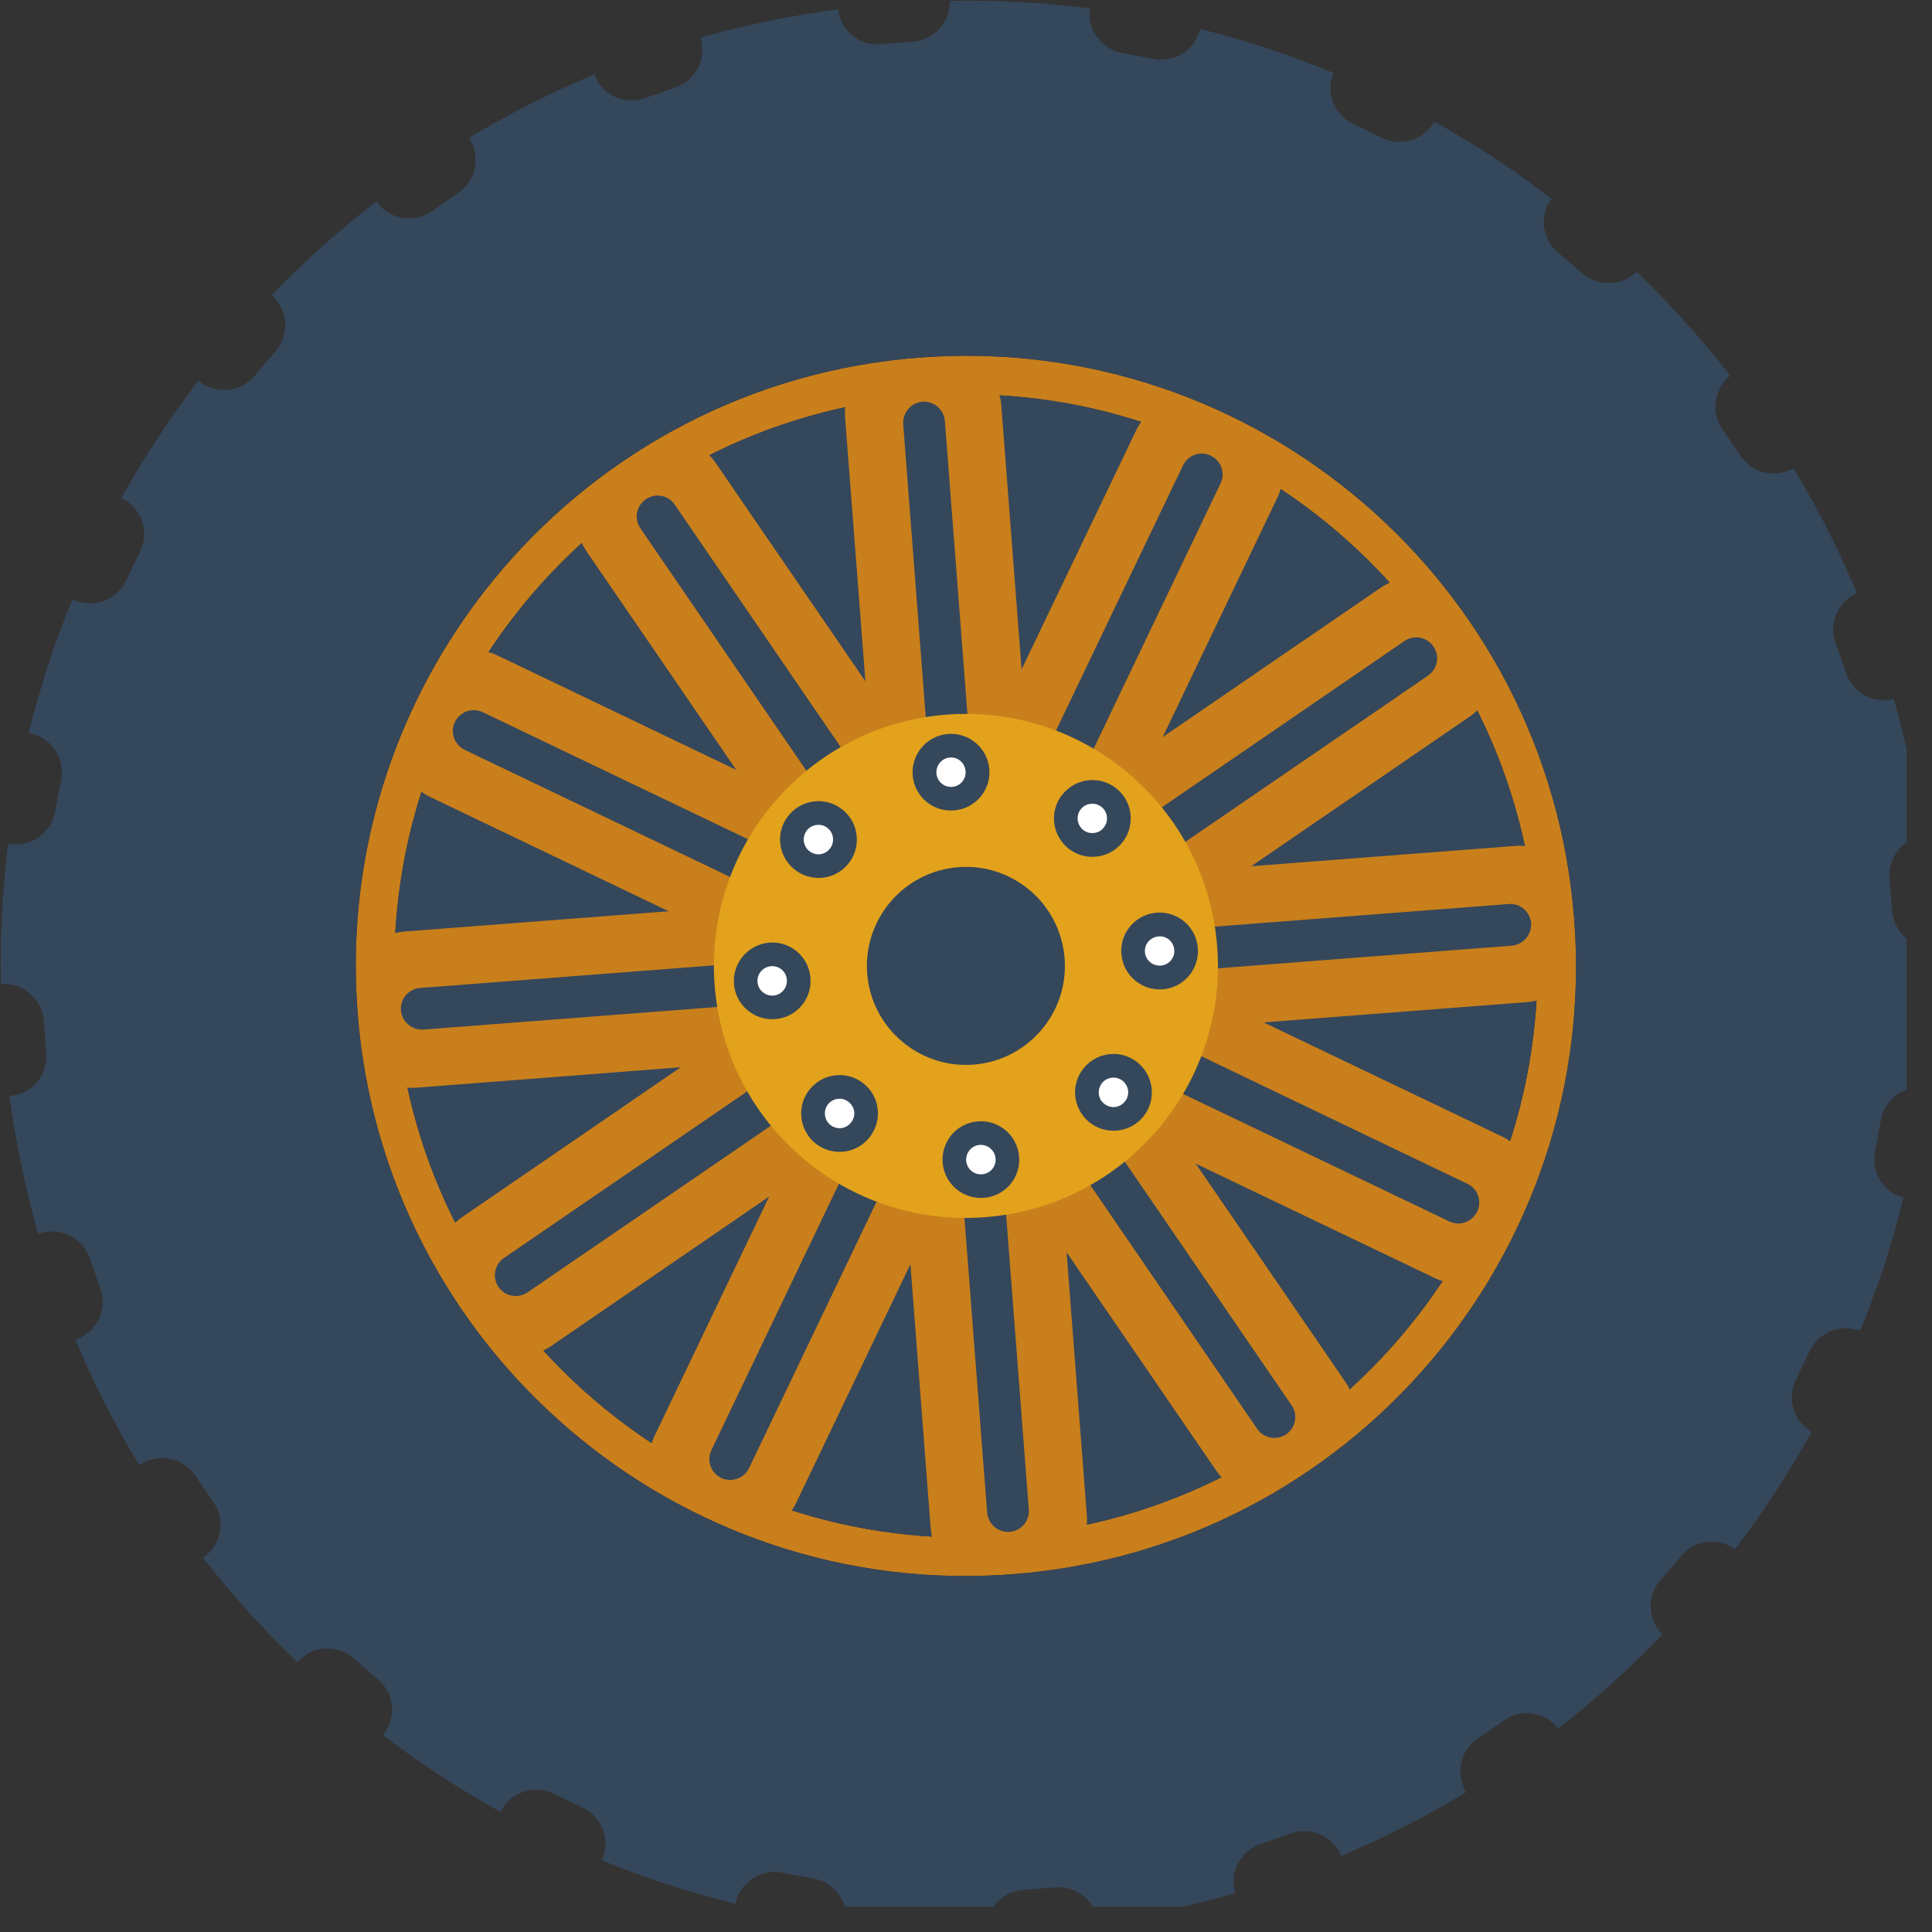 <svg xmlns="http://www.w3.org/2000/svg" xmlns:xlink="http://www.w3.org/1999/xlink" width="50" zoomAndPan="magnify" viewBox="0 0 37.5 37.5" height="50" preserveAspectRatio="xMidYMid meet" version="1.0"><rect x="0" y="0" width="37.5" height="37.5" fill="#333333" stroke="none"/><defs><clipPath id="0c98477033"><path d="M 0 0 L 37.008 0 L 37.008 37.008 L 0 37.008 Z M 0 0 " clip-rule="nonzero"/></clipPath></defs><path fill="#c97f1b" d="M 19.602 29.812 C 13.504 30.281 8.156 25.703 7.688 19.602 C 7.215 13.504 11.797 8.156 17.895 7.688 C 23.996 7.215 29.34 11.797 29.812 17.895 C 30.281 23.996 25.703 29.34 19.602 29.812 Z M 17.84 6.941 C 11.316 7.445 6.438 13.141 6.941 19.66 C 7.445 26.18 13.141 31.059 19.66 30.555 C 26.18 30.055 31.059 24.359 30.555 17.84 C 30.055 11.316 24.359 6.438 17.84 6.941 " fill-opacity="1" fill-rule="nonzero"/><path fill="#35475b" d="M 17.895 7.688 C 11.797 8.156 7.215 13.504 7.688 19.602 C 8.156 25.703 13.504 30.281 19.602 29.812 C 25.703 29.34 30.281 23.996 29.812 17.895 C 29.34 11.797 23.996 7.215 17.895 7.688 " fill-opacity="1" fill-rule="nonzero"/><path fill="#c97f1b" d="M 18.914 15.629 C 18.934 15.852 18.766 16.047 18.543 16.066 C 18.32 16.082 18.125 15.914 18.105 15.691 L 17.531 8.234 C 17.516 8.012 17.684 7.816 17.906 7.797 C 18.125 7.781 18.324 7.949 18.34 8.172 Z M 18.562 7.105 L 17.148 7.215 C 16.703 7.246 16.367 7.641 16.402 8.086 L 17.012 16.012 C 17.047 16.457 17.441 16.793 17.883 16.758 L 19.297 16.648 C 19.742 16.613 20.078 16.223 20.043 15.777 L 19.434 7.852 C 19.398 7.406 19.008 7.07 18.562 7.105 " fill-opacity="1" fill-rule="nonzero"/><path fill="#c97f1b" d="M 19.969 29.297 C 19.988 29.52 19.82 29.715 19.598 29.734 C 19.375 29.75 19.18 29.582 19.16 29.359 L 18.586 21.898 C 18.566 21.676 18.734 21.48 18.957 21.465 C 19.18 21.449 19.375 21.617 19.395 21.836 Z M 19.617 20.773 L 18.203 20.879 C 17.758 20.914 17.422 21.309 17.457 21.75 L 18.066 29.68 C 18.102 30.125 18.492 30.461 18.938 30.426 L 20.352 30.316 C 20.797 30.281 21.133 29.891 21.098 29.445 L 20.488 21.516 C 20.453 21.074 20.062 20.738 19.617 20.773 " fill-opacity="1" fill-rule="nonzero"/><path fill="#c97f1b" d="M 17.324 15.969 C 17.453 16.152 17.402 16.406 17.219 16.531 C 17.035 16.656 16.781 16.609 16.656 16.426 L 12.43 10.254 C 12.301 10.07 12.352 9.816 12.535 9.691 C 12.719 9.562 12.973 9.609 13.098 9.797 Z M 12.758 8.762 L 11.586 9.562 C 11.219 9.812 11.125 10.32 11.375 10.688 L 15.871 17.25 C 16.121 17.617 16.629 17.711 16.996 17.461 L 18.168 16.66 C 18.535 16.406 18.629 15.898 18.379 15.531 L 13.883 8.973 C 13.633 8.605 13.125 8.508 12.758 8.762 " fill-opacity="1" fill-rule="nonzero"/><path fill="#c97f1b" d="M 25.07 27.277 C 25.199 27.461 25.148 27.715 24.965 27.84 C 24.781 27.965 24.527 27.918 24.402 27.734 L 20.176 21.562 C 20.051 21.379 20.098 21.125 20.281 21 C 20.465 20.871 20.719 20.922 20.844 21.105 Z M 20.504 20.07 L 19.332 20.871 C 18.965 21.125 18.871 21.629 19.121 22 L 23.617 28.559 C 23.867 28.926 24.375 29.02 24.742 28.77 L 25.914 27.969 C 26.281 27.715 26.375 27.207 26.125 26.84 L 21.629 20.281 C 21.379 19.914 20.871 19.816 20.504 20.07 " fill-opacity="1" fill-rule="nonzero"/><path fill="#c97f1b" d="M 16.117 17.055 C 16.32 17.152 16.406 17.395 16.309 17.594 C 16.211 17.797 15.969 17.883 15.766 17.785 L 9.02 14.555 C 8.82 14.457 8.734 14.215 8.828 14.016 C 8.926 13.812 9.168 13.727 9.371 13.824 Z M 8.559 13.098 L 7.945 14.375 C 7.754 14.777 7.926 15.266 8.324 15.457 L 15.5 18.895 C 15.898 19.086 16.387 18.914 16.578 18.512 L 17.191 17.23 C 17.383 16.832 17.215 16.344 16.812 16.152 L 9.641 12.715 C 9.238 12.523 8.75 12.695 8.559 13.098 " fill-opacity="1" fill-rule="nonzero"/><path fill="#c97f1b" d="M 28.48 22.977 C 28.684 23.07 28.77 23.316 28.672 23.516 C 28.574 23.719 28.332 23.805 28.129 23.707 L 21.383 20.477 C 21.184 20.379 21.098 20.137 21.191 19.934 C 21.289 19.734 21.531 19.648 21.734 19.742 Z M 20.922 19.02 L 20.309 20.297 C 20.117 20.699 20.289 21.188 20.688 21.379 L 27.859 24.812 C 28.262 25.008 28.75 24.836 28.941 24.434 L 29.555 23.152 C 29.746 22.75 29.578 22.266 29.176 22.07 L 22.004 18.637 C 21.602 18.445 21.113 18.617 20.922 19.02 " fill-opacity="1" fill-rule="nonzero"/><path fill="#c97f1b" d="M 15.617 18.602 C 15.836 18.582 16.035 18.75 16.051 18.973 C 16.066 19.195 15.898 19.391 15.676 19.41 L 8.219 19.984 C 7.996 20 7.801 19.832 7.781 19.609 C 7.766 19.387 7.934 19.191 8.156 19.176 Z M 7.09 18.953 L 7.199 20.367 C 7.234 20.812 7.625 21.148 8.07 21.113 L 15.996 20.5 C 16.441 20.469 16.777 20.074 16.742 19.633 L 16.633 18.215 C 16.602 17.773 16.207 17.438 15.766 17.473 L 7.836 18.082 C 7.391 18.117 7.055 18.508 7.09 18.953 " fill-opacity="1" fill-rule="nonzero"/><path fill="#c97f1b" d="M 29.281 17.547 C 29.504 17.527 29.699 17.695 29.719 17.918 C 29.734 18.141 29.566 18.336 29.344 18.355 L 21.887 18.93 C 21.664 18.945 21.469 18.777 21.449 18.555 C 21.434 18.336 21.602 18.137 21.824 18.121 Z M 20.758 17.898 L 20.867 19.312 C 20.902 19.758 21.293 20.094 21.738 20.059 L 29.664 19.449 C 30.109 19.414 30.445 19.023 30.41 18.578 L 30.301 17.164 C 30.266 16.719 29.875 16.383 29.43 16.418 L 21.504 17.027 C 21.059 17.062 20.723 17.453 20.758 17.898 " fill-opacity="1" fill-rule="nonzero"/><path fill="#c97f1b" d="M 15.953 20.191 C 16.137 20.062 16.391 20.109 16.516 20.297 C 16.641 20.48 16.594 20.734 16.41 20.859 L 10.238 25.086 C 10.055 25.211 9.801 25.164 9.676 24.98 C 9.551 24.797 9.598 24.543 9.781 24.418 Z M 8.746 24.758 L 9.547 25.93 C 9.801 26.297 10.305 26.391 10.676 26.141 L 17.234 21.645 C 17.602 21.395 17.699 20.887 17.445 20.52 L 16.645 19.348 C 16.391 18.98 15.883 18.887 15.516 19.137 L 8.957 23.633 C 8.59 23.883 8.492 24.391 8.746 24.758 " fill-opacity="1" fill-rule="nonzero"/><path fill="#c97f1b" d="M 27.262 12.441 C 27.445 12.316 27.699 12.363 27.824 12.551 C 27.953 12.734 27.902 12.984 27.719 13.113 L 21.547 17.34 C 21.363 17.465 21.109 17.418 20.984 17.234 C 20.859 17.051 20.906 16.797 21.09 16.672 Z M 20.055 17.012 L 20.855 18.184 C 21.109 18.551 21.617 18.645 21.984 18.391 L 28.543 13.898 C 28.91 13.648 29.008 13.141 28.754 12.773 L 27.953 11.602 C 27.699 11.234 27.195 11.141 26.824 11.391 L 20.266 15.883 C 19.898 16.137 19.805 16.645 20.055 17.012 " fill-opacity="1" fill-rule="nonzero"/><path fill="#c97f1b" d="M 17.039 21.398 C 17.137 21.195 17.379 21.109 17.582 21.207 C 17.781 21.305 17.867 21.547 17.77 21.746 L 14.539 28.496 C 14.445 28.695 14.199 28.781 14 28.688 C 13.797 28.59 13.711 28.348 13.809 28.145 Z M 13.082 28.957 L 14.363 29.57 C 14.766 29.762 15.25 29.59 15.445 29.188 L 18.879 22.016 C 19.07 21.613 18.898 21.129 18.496 20.938 L 17.219 20.324 C 16.816 20.129 16.328 20.301 16.137 20.703 L 12.703 27.875 C 12.508 28.277 12.68 28.766 13.082 28.957 " fill-opacity="1" fill-rule="nonzero"/><path fill="#c97f1b" d="M 22.961 9.035 C 23.059 8.832 23.301 8.746 23.5 8.844 C 23.703 8.941 23.789 9.184 23.691 9.383 L 20.461 16.133 C 20.363 16.332 20.121 16.418 19.918 16.324 C 19.719 16.227 19.633 15.984 19.73 15.781 Z M 19.004 16.594 L 20.281 17.207 C 20.684 17.398 21.172 17.227 21.363 16.824 L 24.797 9.652 C 24.992 9.254 24.82 8.766 24.418 8.574 L 23.137 7.961 C 22.734 7.77 22.25 7.938 22.059 8.34 L 18.621 15.512 C 18.43 15.914 18.602 16.402 19.004 16.594 " fill-opacity="1" fill-rule="nonzero"/><path fill="#e2a21c" d="M 23.625 18.371 C 23.418 15.68 21.066 13.664 18.371 13.871 C 15.68 14.078 13.664 16.43 13.871 19.125 C 14.078 21.82 16.43 23.836 19.125 23.625 C 21.82 23.418 23.836 21.066 23.625 18.371 " fill-opacity="1" fill-rule="nonzero"/><path fill="#35475b" d="M 19.203 14.934 C 19.172 14.523 18.812 14.215 18.402 14.246 C 17.992 14.277 17.684 14.637 17.715 15.047 C 17.746 15.457 18.105 15.762 18.516 15.73 C 18.926 15.699 19.234 15.344 19.203 14.934 " fill-opacity="1" fill-rule="nonzero"/><path fill="#ffffff" d="M 18.48 15.273 C 18.324 15.285 18.188 15.168 18.176 15.012 C 18.164 14.855 18.281 14.715 18.438 14.703 C 18.594 14.691 18.73 14.809 18.742 14.969 C 18.754 15.125 18.637 15.262 18.48 15.273 " fill-opacity="1" fill-rule="nonzero"/><path fill="#35475b" d="M 19.781 22.453 C 19.75 22.039 19.391 21.734 18.98 21.766 C 18.57 21.797 18.266 22.156 18.297 22.566 C 18.328 22.977 18.688 23.281 19.098 23.25 C 19.508 23.219 19.812 22.863 19.781 22.453 " fill-opacity="1" fill-rule="nonzero"/><path fill="#ffffff" d="M 19.062 22.793 C 18.902 22.805 18.766 22.688 18.754 22.531 C 18.742 22.375 18.859 22.234 19.016 22.223 C 19.172 22.211 19.312 22.328 19.324 22.488 C 19.336 22.645 19.219 22.781 19.062 22.793 " fill-opacity="1" fill-rule="nonzero"/><path fill="#35475b" d="M 16.371 15.73 C 16.059 15.461 15.586 15.5 15.32 15.812 C 15.051 16.121 15.09 16.594 15.402 16.859 C 15.715 17.129 16.184 17.094 16.453 16.781 C 16.719 16.469 16.684 15.996 16.371 15.73 " fill-opacity="1" fill-rule="nonzero"/><path fill="#ffffff" d="M 15.906 16.582 C 15.832 16.586 15.758 16.562 15.699 16.512 C 15.582 16.41 15.566 16.23 15.668 16.109 C 15.719 16.051 15.789 16.016 15.863 16.012 C 15.941 16.004 16.012 16.027 16.07 16.078 C 16.191 16.18 16.203 16.363 16.102 16.48 C 16.055 16.539 15.984 16.574 15.906 16.582 " fill-opacity="1" fill-rule="nonzero"/><path fill="#35475b" d="M 22.098 20.637 C 21.785 20.367 21.312 20.406 21.047 20.719 C 20.777 21.031 20.816 21.5 21.129 21.77 C 21.441 22.035 21.91 22 22.18 21.688 C 22.445 21.375 22.41 20.906 22.098 20.637 " fill-opacity="1" fill-rule="nonzero"/><path fill="#ffffff" d="M 21.633 21.488 C 21.559 21.492 21.484 21.469 21.426 21.418 C 21.367 21.371 21.332 21.301 21.328 21.223 C 21.32 21.148 21.348 21.074 21.395 21.016 C 21.445 20.957 21.516 20.922 21.59 20.918 C 21.668 20.91 21.742 20.938 21.797 20.984 C 21.855 21.035 21.891 21.105 21.898 21.18 C 21.902 21.258 21.879 21.332 21.828 21.387 C 21.781 21.445 21.711 21.48 21.633 21.488 " fill-opacity="1" fill-rule="nonzero"/><path fill="#35475b" d="M 14.934 18.297 C 14.523 18.328 14.215 18.688 14.246 19.098 C 14.277 19.508 14.637 19.812 15.047 19.781 C 15.457 19.75 15.766 19.391 15.73 18.98 C 15.699 18.57 15.344 18.266 14.934 18.297 " fill-opacity="1" fill-rule="nonzero"/><path fill="#ffffff" d="M 15.012 19.324 C 14.855 19.336 14.715 19.219 14.703 19.062 C 14.691 18.902 14.809 18.766 14.969 18.754 C 15.125 18.742 15.262 18.859 15.273 19.016 C 15.285 19.172 15.168 19.312 15.012 19.324 " fill-opacity="1" fill-rule="nonzero"/><path fill="#35475b" d="M 22.453 17.715 C 22.039 17.746 21.734 18.105 21.766 18.516 C 21.797 18.926 22.156 19.234 22.566 19.203 C 22.977 19.172 23.281 18.812 23.25 18.402 C 23.219 17.992 22.863 17.684 22.453 17.715 " fill-opacity="1" fill-rule="nonzero"/><path fill="#ffffff" d="M 22.531 18.742 C 22.375 18.754 22.234 18.637 22.223 18.48 C 22.211 18.324 22.328 18.188 22.488 18.176 C 22.645 18.16 22.781 18.281 22.793 18.438 C 22.805 18.594 22.688 18.73 22.531 18.742 " fill-opacity="1" fill-rule="nonzero"/><path fill="#35475b" d="M 15.73 21.129 C 15.461 21.441 15.5 21.91 15.812 22.18 C 16.125 22.445 16.594 22.41 16.859 22.098 C 17.129 21.785 17.094 21.312 16.781 21.047 C 16.469 20.777 15.996 20.816 15.73 21.129 " fill-opacity="1" fill-rule="nonzero"/><path fill="#ffffff" d="M 16.316 21.898 C 16.242 21.902 16.168 21.879 16.109 21.828 C 15.992 21.727 15.977 21.547 16.078 21.426 C 16.129 21.367 16.199 21.332 16.273 21.328 C 16.352 21.32 16.422 21.348 16.48 21.395 C 16.539 21.445 16.574 21.516 16.582 21.59 C 16.586 21.668 16.562 21.738 16.512 21.797 C 16.461 21.855 16.395 21.891 16.316 21.898 " fill-opacity="1" fill-rule="nonzero"/><path fill="#35475b" d="M 20.637 15.402 C 20.367 15.715 20.406 16.184 20.719 16.453 C 21.031 16.719 21.5 16.684 21.77 16.371 C 22.035 16.059 22 15.586 21.688 15.32 C 21.375 15.051 20.906 15.09 20.637 15.402 " fill-opacity="1" fill-rule="nonzero"/><path fill="#ffffff" d="M 21.223 16.168 C 21.148 16.176 21.074 16.152 21.016 16.102 C 20.898 16 20.883 15.82 20.984 15.699 C 21.035 15.641 21.105 15.605 21.18 15.602 C 21.258 15.594 21.332 15.621 21.387 15.668 C 21.508 15.77 21.52 15.953 21.418 16.07 C 21.371 16.129 21.301 16.164 21.223 16.168 " fill-opacity="1" fill-rule="nonzero"/><path fill="#35475b" d="M 20.664 18.602 C 20.582 17.543 19.66 16.75 18.602 16.832 C 17.543 16.914 16.75 17.84 16.832 18.898 C 16.914 19.953 17.84 20.746 18.898 20.664 C 19.953 20.582 20.746 19.66 20.664 18.602 " fill-opacity="1" fill-rule="nonzero"/><g clip-path="url(#0c98477033)"><path fill="#35475b" d="M 19.66 30.555 C 13.141 31.059 7.445 26.18 6.941 19.66 C 6.438 13.141 11.316 7.445 17.84 6.941 C 24.359 6.438 30.055 11.316 30.555 17.84 C 31.059 24.359 26.18 30.055 19.66 30.555 Z M 36.727 17.684 L 36.676 17.047 C 36.645 16.648 36.926 16.293 37.312 16.227 C 37.191 15.32 37.008 14.434 36.758 13.566 C 36.379 13.664 35.973 13.457 35.84 13.078 L 35.625 12.473 C 35.492 12.094 35.68 11.676 36.043 11.512 C 35.691 10.676 35.281 9.863 34.812 9.086 C 34.469 9.285 34.02 9.191 33.789 8.855 L 33.43 8.328 C 33.199 7.996 33.273 7.543 33.582 7.293 C 33.031 6.582 32.422 5.906 31.766 5.273 C 31.484 5.551 31.027 5.574 30.719 5.312 L 30.234 4.895 C 29.926 4.633 29.879 4.176 30.113 3.855 C 29.387 3.297 28.629 2.801 27.84 2.359 C 27.645 2.711 27.203 2.855 26.836 2.68 L 26.258 2.402 C 25.891 2.227 25.727 1.789 25.883 1.414 C 25.043 1.066 24.176 0.781 23.293 0.562 C 23.203 0.961 22.809 1.219 22.406 1.145 L 21.773 1.027 C 21.371 0.953 21.098 0.566 21.156 0.164 C 20.258 0.047 19.352 0 18.434 0.016 C 18.449 0.422 18.137 0.777 17.727 0.809 L 17.086 0.859 C 16.676 0.891 16.312 0.586 16.266 0.18 C 15.355 0.301 14.465 0.484 13.594 0.73 C 13.723 1.125 13.512 1.555 13.121 1.695 L 12.516 1.906 C 12.117 2.047 11.68 1.84 11.535 1.445 C 10.695 1.797 9.883 2.207 9.102 2.676 C 9.336 3.027 9.246 3.504 8.898 3.742 L 8.371 4.105 C 8.023 4.344 7.543 4.254 7.305 3.91 C 6.59 4.461 5.91 5.07 5.273 5.73 C 5.59 6.008 5.629 6.492 5.352 6.812 L 4.938 7.301 C 4.66 7.621 4.176 7.66 3.852 7.387 C 3.297 8.113 2.797 8.875 2.355 9.668 C 2.355 9.668 2.359 9.668 2.359 9.672 C 2.742 9.852 2.906 10.316 2.723 10.699 L 2.445 11.273 C 2.262 11.656 1.801 11.82 1.418 11.637 C 1.414 11.637 1.41 11.633 1.406 11.629 C 1.059 12.477 0.777 13.344 0.555 14.23 C 0.562 14.23 0.566 14.23 0.57 14.23 C 0.988 14.309 1.266 14.711 1.188 15.129 L 1.07 15.758 C 0.992 16.176 0.586 16.453 0.172 16.375 C 0.168 16.375 0.164 16.371 0.16 16.371 C 0.047 17.27 0 18.18 0.016 19.102 C 0.02 19.102 0.02 19.098 0.023 19.098 C 0.445 19.066 0.816 19.387 0.852 19.809 L 0.898 20.445 C 0.934 20.867 0.613 21.242 0.191 21.273 C 0.188 21.273 0.188 21.273 0.184 21.273 C 0.309 22.184 0.492 23.078 0.742 23.949 C 0.746 23.945 0.75 23.945 0.754 23.945 C 1.152 23.805 1.594 24.016 1.738 24.414 L 1.949 25.02 C 2.09 25.418 1.879 25.859 1.48 26 C 1.473 26.004 1.469 26.004 1.465 26.004 C 1.816 26.848 2.23 27.66 2.703 28.441 C 2.707 28.438 2.711 28.438 2.715 28.434 C 3.062 28.195 3.547 28.285 3.785 28.633 L 4.145 29.164 C 4.387 29.512 4.297 29.992 3.945 30.234 C 3.945 30.234 3.941 30.234 3.941 30.238 C 4.496 30.949 5.109 31.629 5.773 32.262 C 6.047 31.941 6.535 31.906 6.855 32.18 L 7.34 32.598 C 7.66 32.871 7.699 33.355 7.43 33.68 C 8.16 34.234 8.922 34.73 9.715 35.168 C 9.898 34.789 10.359 34.629 10.738 34.812 L 11.316 35.09 C 11.695 35.27 11.859 35.73 11.68 36.109 C 12.523 36.453 13.391 36.734 14.273 36.953 C 14.359 36.543 14.758 36.27 15.172 36.348 L 15.801 36.465 C 16.211 36.543 16.484 36.934 16.418 37.344 C 17.316 37.457 18.223 37.5 19.141 37.48 C 19.125 37.07 19.438 36.715 19.852 36.684 L 20.488 36.633 C 20.898 36.602 21.262 36.902 21.312 37.309 C 22.219 37.184 23.109 36.996 23.977 36.746 C 23.859 36.355 24.066 35.934 24.457 35.797 L 25.059 35.586 C 25.449 35.449 25.875 35.645 26.031 36.023 C 26.867 35.672 27.68 35.258 28.457 34.785 C 28.242 34.438 28.34 33.98 28.676 33.75 L 29.203 33.387 C 29.539 33.156 30 33.23 30.246 33.551 C 30.957 32.996 31.633 32.387 32.266 31.723 C 31.984 31.445 31.961 30.984 32.223 30.68 L 32.641 30.191 C 32.902 29.887 33.355 29.836 33.676 30.07 C 34.23 29.344 34.727 28.582 35.164 27.793 C 34.82 27.594 34.68 27.16 34.852 26.793 L 35.129 26.219 C 35.305 25.852 35.734 25.688 36.105 25.832 C 36.449 24.992 36.73 24.129 36.945 23.246 C 36.562 23.145 36.316 22.758 36.391 22.363 L 36.508 21.734 C 36.582 21.34 36.949 21.07 37.34 21.109 C 37.453 20.215 37.5 19.309 37.48 18.395 C 37.09 18.387 36.758 18.082 36.727 17.684 " fill-opacity="1" fill-rule="nonzero"/></g></svg>